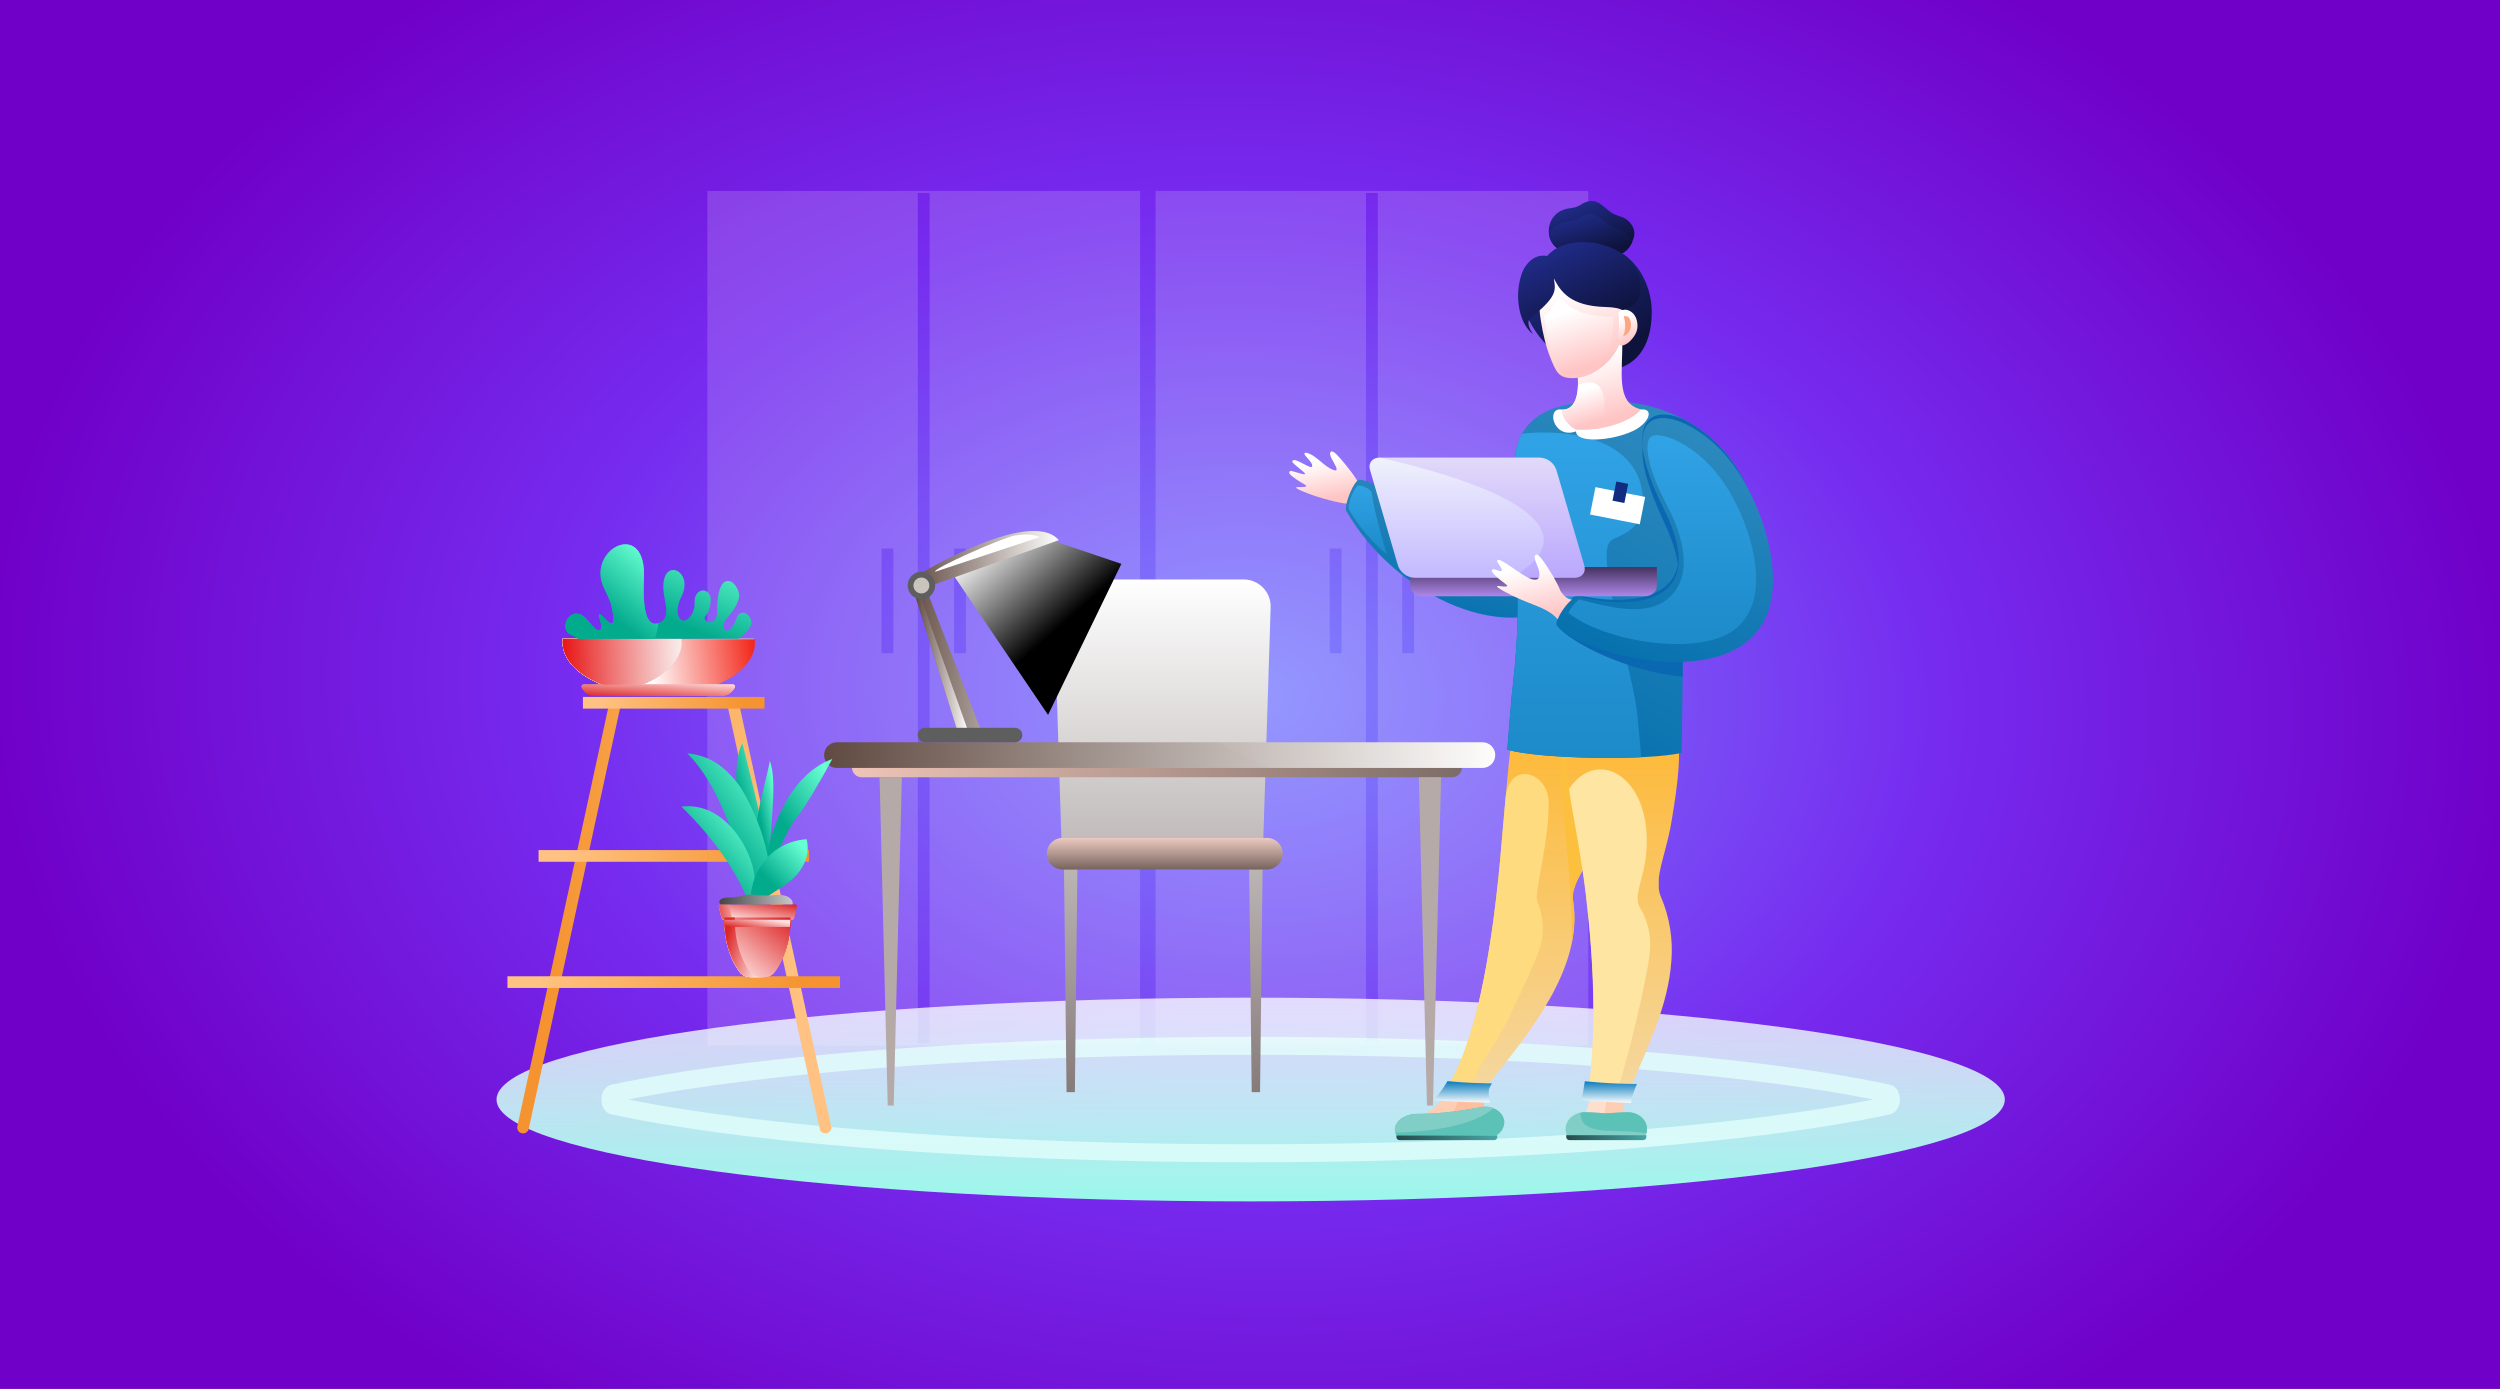 <svg width="720" height="400" viewBox="0 0 720 400" fill="none" xmlns="http://www.w3.org/2000/svg">
<rect x="0" y="0" width="720" height="400" fill="#808080" stroke="none"/>
<rect width="720" height="400" fill="url(#paint0_radial_326_301)"/>
<path d="M577.389 316.663C577.389 332.866 480.15 346 360.197 346C240.244 346 143 332.866 143 316.663C143 300.459 240.244 287.326 360.197 287.326C480.15 287.326 577.389 300.459 577.389 316.663Z" fill="url(#paint1_linear_326_301)"/>
<path d="M360.194 334.729C306.74 334.729 255.397 332.085 215.625 327.275C200.214 325.408 186.914 323.274 176.108 320.936C174.351 320.553 173.221 318.88 173.221 316.663C173.221 314.446 174.329 312.784 176.108 312.391C186.903 310.057 200.197 307.924 215.625 306.056C255.402 301.252 306.745 298.603 360.194 298.603C413.643 298.603 464.985 301.252 504.763 306.056C520.191 307.924 533.491 310.057 544.28 312.391C546.031 312.773 547.167 314.446 547.167 316.663C547.167 318.88 546.059 320.542 544.28 320.936C533.48 323.274 520.185 325.408 504.763 327.27C464.991 332.08 413.648 334.729 360.194 334.729ZM180.918 316.663C190.854 318.664 202.708 320.503 216.229 322.138C255.807 326.921 306.934 329.558 360.194 329.558C413.454 329.558 464.581 326.921 504.153 322.138C517.68 320.503 529.534 318.664 539.47 316.663C529.539 314.663 517.686 312.828 504.153 311.188C464.575 306.406 413.449 303.773 360.194 303.773C306.939 303.773 255.813 306.406 216.229 311.188C202.702 312.828 190.848 314.663 180.918 316.663Z" fill="#E3FFFB" fill-opacity="0.78"/>
<path fill-rule="evenodd" clip-rule="evenodd" d="M203.727 55H328.34V301.091H203.727V55ZM274.775 157.985V188.126H278.178V157.985H274.775ZM253.889 157.985V188.126H257.297V157.985H253.889ZM264.329 55.582V300.52H267.732V55.582H264.329ZM332.796 55H457.409V301.091H332.796V55ZM403.844 157.985V188.126H407.247V157.985H403.844ZM382.958 157.985V188.126H386.361V157.985H382.958ZM393.399 55.582V300.52H396.807V55.582H393.399Z" fill="white" fill-opacity="0.16"/>
<path d="M237.744 326.419C237.356 326.427 236.977 326.299 236.674 326.057C236.37 325.815 236.161 325.475 236.082 325.095L209.482 202.997C209.387 202.561 209.469 202.105 209.711 201.73C209.952 201.355 210.332 201.091 210.768 200.996C211.204 200.901 211.659 200.984 212.034 201.225C212.409 201.466 212.673 201.846 212.768 202.282L239.368 324.38C239.418 324.595 239.424 324.819 239.386 325.037C239.348 325.254 239.267 325.463 239.148 325.649C239.029 325.835 238.874 325.996 238.692 326.121C238.51 326.247 238.304 326.335 238.088 326.38C237.975 326.403 237.86 326.416 237.744 326.419ZM150.641 326.419C150.522 326.417 150.404 326.404 150.287 326.38C150.07 326.336 149.864 326.248 149.681 326.123C149.498 325.998 149.343 325.837 149.223 325.651C149.103 325.464 149.022 325.256 148.984 325.038C148.946 324.819 148.952 324.596 149.001 324.38L175.468 202.465C175.515 202.249 175.604 202.045 175.729 201.864C175.855 201.683 176.015 201.529 176.201 201.41C176.386 201.29 176.594 201.209 176.811 201.17C177.028 201.131 177.25 201.135 177.466 201.182C177.681 201.229 177.885 201.318 178.066 201.444C178.247 201.569 178.402 201.73 178.521 201.915C178.64 202.101 178.721 202.308 178.76 202.525C178.799 202.742 178.795 202.964 178.748 203.18L152.282 325.072C152.208 325.453 152.004 325.796 151.704 326.042C151.405 326.287 151.029 326.421 150.641 326.419Z" fill="url(#paint2_linear_326_301)"/>
<path d="M241.936 284.531H146.149V281.167H241.936V284.531Z" fill="url(#paint3_linear_326_301)"/>
<path d="M232.967 248.189H155.107V244.825H232.967V248.189Z" fill="url(#paint4_linear_326_301)"/>
<path d="M220.189 204.078H167.882V200.714H220.189V204.078Z" fill="url(#paint5_linear_326_301)"/>
<path fill-rule="evenodd" clip-rule="evenodd" d="M217.085 183.959C217.124 184.286 217.145 184.616 217.146 184.945C217.146 193.313 204.805 200.096 189.582 200.096C174.359 200.096 162.023 193.313 162.023 184.945C162.025 184.616 162.044 184.287 162.079 183.959H217.085Z" fill="#C3B4AE"/>
<path fill-rule="evenodd" clip-rule="evenodd" d="M217.085 183.959C217.124 184.286 217.145 184.616 217.146 184.945C217.146 193.313 204.805 200.096 189.582 200.096C174.359 200.096 162.023 193.313 162.023 184.945C162.025 184.616 162.044 184.287 162.079 183.959H217.085Z" fill="#C3B4AE"/>
<path fill-rule="evenodd" clip-rule="evenodd" d="M217.085 183.959C217.124 184.286 217.145 184.616 217.146 184.945C217.146 193.313 204.805 200.096 189.582 200.096C174.359 200.096 162.023 193.313 162.023 184.945C162.025 184.616 162.044 184.287 162.079 183.959H217.085Z" fill="#C3B4AE"/>
<path fill-rule="evenodd" clip-rule="evenodd" d="M217.354 184.12C217.394 184.447 217.414 184.776 217.415 185.106C217.415 193.474 205.074 200.257 189.851 200.257C174.629 200.257 162.293 193.474 162.293 185.106C162.295 184.776 162.313 184.447 162.348 184.12H217.354Z" fill="url(#paint6_linear_326_301)"/>
<path fill-rule="evenodd" clip-rule="evenodd" d="M168.076 197.208H211.079C211.755 197.208 211.811 197.829 211.201 198.588L210.93 198.932C210.353 199.675 209.515 200.169 208.585 200.312H170.581C169.658 200.174 168.822 199.691 168.243 198.96L167.966 198.616C167.356 197.851 167.411 197.208 168.076 197.208Z" fill="url(#paint7_linear_326_301)"/>
<path fill-rule="evenodd" clip-rule="evenodd" d="M168.076 197.208H211.079C211.755 197.208 211.811 197.829 211.201 198.588L210.93 198.932C210.353 199.675 209.515 200.169 208.585 200.312H170.581C169.658 200.174 168.822 199.691 168.243 198.96L167.966 198.616C167.356 197.851 167.411 197.208 168.076 197.208Z" fill="url(#paint8_linear_326_301)"/>
<path fill-rule="evenodd" clip-rule="evenodd" d="M168.076 197.208H211.079C211.755 197.208 211.811 197.829 211.201 198.588L210.93 198.932C210.353 199.675 209.515 200.169 208.585 200.312H170.581C169.658 200.174 168.822 199.691 168.243 198.96L167.966 198.616C167.356 197.851 167.411 197.208 168.076 197.208Z" fill="url(#paint9_linear_326_301)"/>
<path fill-rule="evenodd" clip-rule="evenodd" d="M168.076 197.208H211.079C211.755 197.208 211.811 197.829 211.201 198.588L210.93 198.932C210.353 199.675 209.515 200.169 208.585 200.312H170.581C169.658 200.174 168.822 199.691 168.243 198.96L167.966 198.616C167.356 197.851 167.411 197.208 168.076 197.208Z" fill="url(#paint10_linear_326_301)"/>
<path fill-rule="evenodd" clip-rule="evenodd" d="M179.159 198.96C169.096 196.699 162.008 191.268 162.008 184.923C162.01 184.593 162.028 184.264 162.063 183.937H196.249C196.289 184.264 196.309 184.593 196.31 184.923C196.338 191.29 189.239 196.743 179.159 198.96Z" fill="url(#paint11_linear_326_301)"/>
<path fill-rule="evenodd" clip-rule="evenodd" d="M179.159 198.96C169.096 196.699 162.008 191.268 162.008 184.923C162.01 184.593 162.028 184.264 162.063 183.937H196.249C196.289 184.264 196.309 184.593 196.31 184.923C196.338 191.29 189.239 196.743 179.159 198.96Z" fill="url(#paint12_linear_326_301)"/>
<path fill-rule="evenodd" clip-rule="evenodd" d="M179.159 198.96C169.096 196.699 162.008 191.268 162.008 184.923C162.01 184.593 162.028 184.264 162.063 183.937H196.249C196.289 184.264 196.309 184.593 196.31 184.923C196.338 191.29 189.239 196.743 179.159 198.96Z" fill="url(#paint13_linear_326_301)"/>
<path fill-rule="evenodd" clip-rule="evenodd" d="M179.159 198.96C169.096 196.699 162.008 191.268 162.008 184.923C162.01 184.593 162.028 184.264 162.063 183.937H196.249C196.289 184.264 196.309 184.593 196.31 184.923C196.338 191.29 189.239 196.743 179.159 198.96Z" fill="url(#paint14_linear_326_301)"/>
<path fill-rule="evenodd" clip-rule="evenodd" d="M179.159 198.96C169.096 196.699 162.008 191.268 162.008 184.923C162.01 184.593 162.028 184.264 162.063 183.937H196.249C196.289 184.264 196.309 184.593 196.31 184.923C196.338 191.29 189.239 196.743 179.159 198.96Z" fill="url(#paint15_linear_326_301)"/>
<path fill-rule="evenodd" clip-rule="evenodd" d="M179.159 198.96C169.096 196.699 162.008 191.268 162.008 184.923C162.01 184.593 162.028 184.264 162.063 183.937H196.249C196.289 184.264 196.309 184.593 196.31 184.923C196.338 191.29 189.239 196.743 179.159 198.96Z" fill="url(#paint16_linear_326_301)"/>
<path fill-rule="evenodd" clip-rule="evenodd" d="M179.159 198.96C169.096 196.699 162.008 191.268 162.008 184.923C162.01 184.593 162.028 184.264 162.063 183.937H196.249C196.289 184.264 196.309 184.593 196.31 184.923C196.338 191.29 189.239 196.743 179.159 198.96Z" fill="url(#paint17_linear_326_301)"/>
<path fill-rule="evenodd" clip-rule="evenodd" d="M168.076 197.208H211.079C211.755 197.208 211.811 197.829 211.201 198.588L210.93 198.932C210.353 199.675 209.515 200.169 208.585 200.312H170.581C169.658 200.174 168.822 199.691 168.243 198.96L167.966 198.616C167.356 197.851 167.411 197.208 168.076 197.208Z" fill="url(#paint18_linear_326_301)"/>
<path fill-rule="evenodd" clip-rule="evenodd" d="M179.159 198.96C169.096 196.699 162.008 191.268 162.008 184.923C162.01 184.593 162.028 184.264 162.063 183.937H196.249C196.289 184.264 196.309 184.593 196.31 184.923C196.338 191.29 189.239 196.743 179.159 198.96Z" fill="url(#paint19_linear_326_301)"/>
<path d="M208.624 264.234H227.654C227.654 264.234 228.152 273.018 223.176 279.812C221.874 281.591 220.2 281.441 218.039 281.441C215.878 281.441 214.21 281.591 212.918 279.806C207.975 273.012 208.624 264.234 208.624 264.234Z" fill="url(#paint20_linear_326_301)"/>
<path d="M208.624 264.234H227.654C227.654 264.234 228.152 273.018 223.176 279.812C221.874 281.591 220.2 281.441 218.039 281.441C215.878 281.441 214.21 281.591 212.918 279.806C207.975 273.012 208.624 264.234 208.624 264.234Z" fill="url(#paint21_linear_326_301)"/>
<path d="M208.624 264.234H227.654C227.654 264.234 228.152 273.018 223.176 279.812C221.874 281.591 220.2 281.441 218.039 281.441C215.878 281.441 214.21 281.591 212.918 279.806C207.975 273.012 208.624 264.234 208.624 264.234Z" fill="url(#paint22_linear_326_301)"/>
<path d="M208.624 264.234H227.654C227.654 264.234 228.152 273.018 223.176 279.812C221.874 281.591 220.2 281.441 218.039 281.441C215.878 281.441 214.21 281.591 212.918 279.806C207.975 273.012 208.624 264.234 208.624 264.234Z" fill="url(#paint23_linear_326_301)"/>
<path fill-rule="evenodd" clip-rule="evenodd" d="M168.076 197.208H211.079C211.755 197.208 211.811 197.829 211.201 198.588L210.93 198.932C210.353 199.675 209.515 200.169 208.585 200.312H170.581C169.658 200.174 168.822 199.691 168.243 198.96L167.966 198.616C167.356 197.851 167.411 197.208 168.076 197.208Z" fill="url(#paint24_linear_326_301)"/>
<path fill-rule="evenodd" clip-rule="evenodd" d="M166.414 183.958C165.785 183.502 165.111 183.112 164.403 182.794C160.524 181.038 164.453 173.612 168.836 178.173C169.667 179.037 170.41 180.062 171.053 180.694C172.715 182.262 173.546 181.298 173.031 179.514C171.767 175.119 172.831 176.887 174.904 178.827C176.179 180.024 177.531 180.445 176.012 174.216C175.641 172.659 174.644 170.935 173.834 169.118C169.019 158.256 185.472 149.656 185.472 165.388C185.472 167.71 184.303 181.376 189.7 179.436C192.521 178.428 192.05 175.474 191.429 172.448C188.78 159.536 200.345 163.582 196.261 171.8C193.208 177.957 197.126 181.221 199.481 176.438C199.916 175.461 200.106 174.392 200.035 173.324C200.007 169.522 203.914 168.951 204.618 171.994C205 173.712 204.025 176.543 203.31 177.258C201.565 179.009 206.591 181.137 206.541 175.923C206.425 164.158 211.9 166.469 212.825 170.935C213.274 173.124 210.775 176.521 209.617 177.729C206.48 180.999 209.871 184.346 212.11 178.09C213.219 175.019 216.183 176.804 216.422 179.198C216.56 180.55 214.665 182.379 213.933 182.944C213.507 183.271 213.058 183.603 212.592 183.941L166.414 183.958Z" fill="url(#paint25_linear_326_301)"/>
<path fill-rule="evenodd" clip-rule="evenodd" d="M166.414 183.958C165.785 183.502 165.111 183.112 164.403 182.794C160.524 181.038 164.453 173.612 168.836 178.173C169.667 179.037 170.41 180.062 171.053 180.694C172.715 182.262 173.546 181.298 173.031 179.514C171.767 175.119 172.831 176.887 174.904 178.827C176.179 180.024 177.531 180.445 176.012 174.216C175.641 172.659 174.644 170.935 173.834 169.118C169.019 158.256 185.472 149.656 185.472 165.388C185.472 167.705 184.308 181.281 189.645 179.453C189.424 180.978 189.085 182.485 188.631 183.958H166.414Z" fill="url(#paint26_linear_326_301)"/>
<path d="M356.162 248.074H313.347C309.23 248.074 305.794 244.999 305.672 241.175L303.561 174.936C303.526 173.885 303.704 172.837 304.084 171.856C304.465 170.874 305.04 169.981 305.776 169.228C306.511 168.475 307.391 167.879 308.363 167.475C309.334 167.071 310.378 166.868 311.43 166.879H358.079C359.131 166.868 360.175 167.071 361.147 167.475C362.118 167.879 362.999 168.475 363.734 169.228C364.469 169.981 365.044 170.874 365.425 171.856C365.805 172.837 365.983 173.885 365.948 174.936L363.842 241.175C363.721 244.999 360.279 248.074 356.162 248.074ZM309.563 314.54H307.163L306.437 250.402H310.294L309.563 314.54ZM360.49 314.54H362.895L363.621 250.402H359.764L360.49 314.54Z" fill="url(#paint27_linear_326_301)"/>
<path d="M364.889 250.402H306.015C305.419 250.402 304.828 250.285 304.277 250.056C303.726 249.828 303.225 249.493 302.804 249.071C302.382 248.649 302.048 248.148 301.82 247.597C301.593 247.046 301.476 246.455 301.477 245.858C301.477 244.655 301.955 243.5 302.806 242.649C303.657 241.798 304.811 241.32 306.015 241.32H364.889C366.093 241.32 367.247 241.798 368.098 242.649C368.949 243.5 369.428 244.655 369.428 245.858C369.428 246.455 369.311 247.046 369.084 247.597C368.856 248.148 368.522 248.649 368.1 249.071C367.679 249.493 367.178 249.828 366.627 250.056C366.076 250.285 365.485 250.402 364.889 250.402Z" fill="url(#paint28_linear_326_301)"/>
<path d="M418.223 217.468H248.174C246.628 217.468 245.375 218.721 245.375 220.267V221.059C245.375 222.605 246.628 223.858 248.174 223.858H418.223C419.768 223.858 421.021 222.605 421.021 221.059V220.267C421.021 218.721 419.768 217.468 418.223 217.468Z" fill="url(#paint29_linear_326_301)"/>
<path d="M426.935 221.17H241.025C240.047 221.164 239.112 220.772 238.422 220.078C237.733 219.385 237.346 218.447 237.346 217.469C237.346 216.487 237.736 215.545 238.43 214.851C239.124 214.157 240.066 213.767 241.047 213.767H426.935C427.915 213.768 428.856 214.159 429.549 214.853C430.242 215.547 430.631 216.488 430.631 217.469C430.631 218.449 430.242 219.39 429.549 220.084C428.856 220.778 427.915 221.169 426.935 221.17Z" fill="url(#paint30_linear_326_301)"/>
<path d="M426.934 213.767H350.521C354.955 216.127 359.538 218.361 364.259 220.461C364.736 220.688 365.212 220.926 365.689 221.17H426.934C427.916 221.17 428.858 220.78 429.552 220.086C430.246 219.392 430.636 218.45 430.636 217.468C430.636 216.487 430.246 215.545 429.552 214.851C428.858 214.157 427.916 213.767 426.934 213.767Z" fill="#E9E1E0" fill-opacity="0.05"/>
<path d="M257.388 318.392H255.664L253.32 223.858H259.732L257.388 318.392ZM412.685 318.392H410.968L408.623 223.858H415.029L412.685 318.392Z" fill="#B5AAA7"/>
<path style="mix-blend-mode:screen" d="M303.652 155.857L322.953 162.39L301.84 205.886L274.73 165.843L303.652 155.857Z" fill="url(#paint31_linear_326_301)"/>
<path d="M275.528 209.821L262.129 166.902C262.129 166.902 296.381 145.617 304.943 155.564L266.612 169.224L282.317 209.821H275.528Z" fill="url(#paint32_linear_326_301)"/>
<path d="M299.411 154.688L269.342 164.662C268.134 163.992 288.566 154.859 292.323 154.228C297.244 153.391 299.411 154.688 299.411 154.688Z" fill="white"/>
<path d="M265.362 172.582L278.75 210.359L275.525 209.827L263.771 172.178L265.362 172.582Z" fill="url(#paint33_linear_326_301)"/>
<path d="M292.362 213.766H266.389C266.116 213.767 265.846 213.714 265.594 213.61C265.342 213.506 265.113 213.354 264.92 213.161C264.726 212.969 264.573 212.74 264.469 212.488C264.364 212.236 264.311 211.966 264.311 211.694C264.311 211.143 264.529 210.614 264.919 210.224C265.309 209.835 265.837 209.616 266.389 209.616H292.362C292.912 209.62 293.438 209.843 293.825 210.234C294.211 210.626 294.426 211.155 294.424 211.705C294.421 212.251 294.203 212.773 293.817 213.159C293.431 213.545 292.908 213.763 292.362 213.766Z" fill="#5E5E5E"/>
<path d="M266.879 172.269C268.903 171.436 269.867 169.12 269.034 167.097C268.2 165.073 265.884 164.109 263.861 164.942C261.837 165.776 260.873 168.092 261.707 170.115C262.54 172.139 264.856 173.103 266.879 172.269Z" fill="#5E5E5E"/>
<path d="M267.652 168.62C267.652 169.072 267.517 169.515 267.266 169.891C267.014 170.268 266.657 170.561 266.239 170.734C265.821 170.907 265.36 170.953 264.916 170.864C264.472 170.776 264.065 170.558 263.745 170.238C263.424 169.918 263.207 169.51 263.118 169.066C263.03 168.622 263.075 168.162 263.248 167.744C263.422 167.326 263.715 166.968 264.091 166.717C264.468 166.465 264.91 166.331 265.363 166.331C265.97 166.331 266.552 166.572 266.981 167.001C267.41 167.431 267.652 168.013 267.652 168.62Z" fill="#CAC4BE"/>
<path d="M213.515 233.278C211.265 227.327 211.769 217.668 213.803 214.038C215.582 221.552 221.561 243.553 221.173 250.413C216.618 247.288 213.515 233.278 213.515 233.278Z" fill="url(#paint34_linear_326_301)"/>
<path d="M217.95 245.182C216.043 238.92 221.18 223.292 221.674 219.136C224.339 225.559 220.959 241.968 222.067 247.077C220.294 250.551 218.986 247.077 218.986 247.077L217.95 245.182Z" fill="url(#paint35_linear_326_301)"/>
<path d="M220.129 251.001C220.944 241.685 226.169 223.57 239.724 218.56C235.806 225.764 231.777 232.658 229.106 235.927C226.435 239.197 222.274 249.737 222.274 249.737L220.129 251.001Z" fill="url(#paint36_linear_326_301)"/>
<path d="M208.584 233.905C205.22 226.274 202.25 221.37 197.928 216.942C204.705 217.674 208.49 220.866 211.965 224.989C215.439 229.112 221.84 242.993 221.524 251.849C217.606 256.349 216.736 255.174 216.736 255.174C216.736 255.174 211.948 241.536 208.584 233.905Z" fill="url(#paint37_linear_326_301)"/>
<path d="M217.362 254.47C217.833 246.712 209.504 230.641 196.221 232.304C206.312 242.046 213.267 252.713 216.22 261.58C217.334 260.045 217.362 254.47 217.362 254.47Z" fill="url(#paint38_linear_326_301)"/>
<path d="M216.477 260.792C215.058 255.129 219.586 242.599 232.326 241.69C233.689 247.487 230.054 252.219 226.025 254.913C221.996 257.606 218.51 259.412 218.111 261.479C217.53 261.773 216.477 260.792 216.477 260.792Z" fill="url(#paint39_linear_326_301)"/>
<path d="M207.503 260.471H229.033C229.11 260.471 229.187 260.488 229.257 260.521C229.327 260.555 229.388 260.604 229.436 260.665C229.485 260.726 229.518 260.797 229.535 260.873C229.551 260.949 229.55 261.028 229.531 261.103L228.711 264.517C228.685 264.629 228.621 264.729 228.531 264.801C228.44 264.872 228.328 264.911 228.212 264.91H208.318C208.203 264.911 208.091 264.872 208 264.801C207.909 264.729 207.846 264.629 207.819 264.517L206.999 261.103C206.98 261.027 206.979 260.948 206.996 260.872C207.013 260.795 207.047 260.724 207.096 260.663C207.144 260.602 207.207 260.553 207.277 260.52C207.348 260.486 207.425 260.47 207.503 260.471Z" fill="url(#paint40_linear_326_301)"/>
<path d="M208.624 264.234H227.654C227.654 264.234 228.152 273.018 223.176 279.812C221.874 281.591 220.2 281.441 218.039 281.441C215.878 281.441 214.21 281.591 212.918 279.806C207.975 273.012 208.624 264.234 208.624 264.234Z" fill="url(#paint41_linear_326_301)"/>
<path d="M210.851 264.506L210.031 261.092C210.012 261.017 210.011 260.938 210.028 260.862C210.044 260.786 210.078 260.715 210.126 260.654C210.174 260.593 210.235 260.544 210.305 260.511C210.375 260.477 210.452 260.46 210.529 260.46H207.504C207.426 260.46 207.349 260.477 207.279 260.511C207.209 260.544 207.148 260.593 207.1 260.654C207.052 260.715 207.018 260.786 207.002 260.862C206.985 260.938 206.986 261.017 207.005 261.092L207.825 264.506C207.852 264.618 207.915 264.718 208.006 264.79C208.096 264.861 208.209 264.9 208.324 264.899H211.35C211.234 264.9 211.122 264.861 211.031 264.79C210.941 264.718 210.877 264.618 210.851 264.506Z" fill="url(#paint42_linear_326_301)"/>
<path d="M215.944 279.806C211.023 273.012 211.649 264.234 211.649 264.234H208.623C208.623 264.234 207.997 273.012 212.918 279.806C214.209 281.591 215.877 281.441 218.039 281.441H219.557C218.105 281.397 216.919 281.153 215.944 279.806Z" fill="url(#paint43_linear_326_301)"/>
<path d="M208.654 266.96H227.474L227.651 264.899H208.621L208.654 266.96Z" fill="url(#paint44_linear_326_301)"/>
<path d="M228.258 260.471C228.558 259.302 227.222 257.468 223.482 257.767C221.227 258.009 218.951 257.976 216.704 257.667C214.864 257.468 212.271 258.571 210.027 258.504C207.782 258.438 206.552 259.269 207.505 260.471H228.258Z" fill="url(#paint45_linear_326_301)"/>
<path fill-rule="evenodd" clip-rule="evenodd" d="M424.329 321.102C420.017 320.836 412.813 322.022 408.502 321.75C428.801 314.712 432.68 249.25 434.06 234.226C435.828 214.98 436.387 200.844 442.549 197.098C455.007 189.572 474.513 212.548 462.289 237.551C457.695 246.972 451.266 253.977 452.153 259.357C455.29 278.343 439.607 297.002 427.77 311.947C425.204 315.267 430.485 321.811 424.329 321.102Z" fill="#FEBEA0"/>
<path fill-rule="evenodd" clip-rule="evenodd" d="M468.429 321.584H456.431C457.672 317.959 458.481 314.2 458.842 310.385C460.504 294.974 459.784 276.67 457.822 259.496L457.772 259.081L457.678 258.255L457.628 257.845L457.379 255.806L457.329 255.401L457.224 254.587L457.168 254.182L456.902 252.159L456.847 251.755L456.791 251.356L456.736 250.957L456.675 250.558L456.62 250.159L456.564 249.76L456.503 249.366L456.448 248.967L456.392 248.574L456.331 248.18L456.215 247.427V247.394L456.154 247L456.093 246.618L456.032 246.23L455.971 245.836L455.916 245.487V245.448L455.855 245.061L455.794 244.673L455.722 244.235L455.605 243.52V243.387L455.561 243.132L455.5 242.75L455.434 242.367V242.256L455.389 241.99L455.323 241.608L455.256 241.231V241.137L455.206 240.849L455.079 240.101V240.023L455.029 239.724L454.896 238.976V238.915L454.708 237.89V237.84L454.514 236.792V236.759L454.331 235.789V235.584L454.148 234.637C454.009 233.927 453.882 233.229 453.76 232.537C450.496 214.294 452.912 204.33 457.429 200.501C463.951 192.221 475.256 195.214 480.975 206.042C484.483 212.692 482.399 225.992 480.759 236.211L480.687 236.659L480.609 237.108L480.526 237.557L480.443 237.995L480.36 238.433L480.271 238.871L480.182 239.303L480.088 239.73L479.994 240.156L479.9 240.577L479.8 240.993L479.7 241.409L479.601 241.819L479.501 242.229L479.401 242.633L479.296 243.038L479.196 243.437L479.091 243.83L478.991 244.224L478.886 244.612L478.786 244.994L478.686 245.376L478.586 245.759L478.487 246.136L478.387 246.507L478.293 246.878L478.199 247.244L478.104 247.61L478.016 247.97L477.927 248.325L477.844 248.679L477.761 249.028L477.678 249.377L477.6 249.721L477.528 250.065L477.456 250.403L477.389 250.735L477.323 251.068L477.268 251.395L477.212 251.722L477.162 252.043L477.112 252.364L477.074 252.68L477.035 252.991V253.301L477.007 253.611V255.95C477.007 256.044 477.007 256.133 477.035 256.227C477.035 256.321 477.035 256.41 477.074 256.504C477.112 256.598 477.101 256.687 477.118 256.775C477.135 256.864 477.157 256.953 477.173 257.047C477.19 257.141 477.212 257.224 477.234 257.313C477.256 257.402 477.279 257.485 477.306 257.573C477.334 257.662 477.356 257.745 477.384 257.834C477.412 257.923 477.439 258.006 477.473 258.089C477.506 258.172 477.534 258.261 477.567 258.344C477.6 258.427 477.633 258.51 477.672 258.593C485.846 277.351 475.805 296.669 469.243 312.319C467.625 315.76 466.988 317.777 468.429 321.584ZM439.856 277.551C432.963 289.033 423.542 308.478 418.205 321.291C414.764 321.546 411.107 321.911 408.502 321.751C420.073 317.689 426.401 294.863 429.859 273.217C433.245 251.965 447.509 264.827 439.856 277.551Z" fill="#FECEB4"/>
<path fill-rule="evenodd" clip-rule="evenodd" d="M467.676 275.356C467.565 279.13 467.265 282.787 467.027 285.963C466.141 297.733 463.542 311.205 461.896 321.584H456.432C457.672 317.958 458.481 314.199 458.842 310.384C460.006 299.606 460 287.42 459.225 275.19C457.972 255.484 468.014 263.436 467.676 275.356Z" fill="#FEDFCD"/>
<path fill-rule="evenodd" clip-rule="evenodd" d="M383.146 134.954C385.667 136.29 385.063 134.832 384.204 133.364C382.891 131.147 382.93 130.527 383.234 130.166C383.622 129.701 384.459 130.238 386.05 132.073C388.006 134.339 390.677 137.614 392.018 140.524C392.406 141.255 390.15 144.242 387.973 145.034C386.354 145.062 379.865 143.483 375.521 141.649C374.922 141.394 371.691 140.141 374.252 140.269C375.36 140.324 376.961 140.269 375.737 139.526C374.379 138.734 372.146 137.454 371.348 136.351C371.301 136.267 371.279 136.171 371.287 136.075C371.294 135.979 371.329 135.887 371.389 135.811C371.448 135.736 371.528 135.679 371.619 135.649C371.711 135.619 371.809 135.616 371.902 135.641C373.121 135.869 375.986 136.999 375.87 136.434C375.781 136.002 373.132 134.167 372.323 133.225C371.941 132.788 372.406 132.355 373.121 132.549C374.601 132.959 377.416 134.938 377.809 134.433C378.363 133.746 376.834 132.294 376.03 131.336C375.382 130.56 375.631 130.177 376.662 130.499C378.846 131.18 380.874 133.73 383.146 134.954Z" fill="url(#paint46_linear_326_301)"/>
<path fill-rule="evenodd" clip-rule="evenodd" d="M387.694 147.079C387.14 145.067 390.071 138.068 391.573 138.129C399.846 139.143 423.249 158.838 437.596 143.837C446.545 134.472 454.442 138.124 458.421 144.364C464.062 153.23 459.585 165.377 453.179 171.346C436.138 187.195 402.102 172.36 387.694 147.079Z" fill="url(#paint47_linear_326_301)"/>
<path fill-rule="evenodd" clip-rule="evenodd" d="M414.678 316.103C422.514 306.644 426.415 287.231 428.022 278.37C429.601 269.676 430.726 260.881 431.629 252.098C432.239 246.113 432.688 240.133 433.237 234.149C433.647 229.682 434.012 225.21 434.445 220.749C434.799 217.069 435.198 213.345 435.847 209.705C436.611 205.349 438.063 198.865 442.136 196.405C443.485 195.581 444.999 195.064 446.57 194.892C454.289 194.05 460.85 201.054 463.904 207.399C468.614 217.169 467.783 228.352 463.089 237.961C460.956 242.317 458.34 246.24 455.935 250.419C454.577 252.785 452.56 256.42 453.026 259.252C456.267 278.847 439.853 298.148 428.498 312.512C428.339 312.712 428.213 312.936 428.127 313.177C427.881 314.025 427.83 314.917 427.978 315.787C427.978 316.059 428.055 316.341 428.099 316.663C426.559 316.635 424.996 316.591 423.422 316.541C420.419 316.441 417.498 316.28 414.678 316.103Z" fill="url(#paint48_linear_326_301)"/>
<path fill-rule="evenodd" clip-rule="evenodd" d="M457.347 198.76C460.081 201.165 462.301 204.098 463.875 207.382C468.585 217.152 467.754 228.335 463.06 237.944C460.927 242.3 458.311 246.223 455.906 250.402C454.548 252.768 452.531 256.403 452.997 259.235C453.64 263.296 453.529 267.44 452.67 271.46C452.648 267.499 452.55 263.543 452.376 259.59C451.96 250.413 451.057 241.751 450.082 232.647C449.167 224.168 448.236 206.418 456.299 199.863C456.637 199.475 456.987 199.109 457.347 198.76Z" fill="#FCBF3E"/>
<path fill-rule="evenodd" clip-rule="evenodd" d="M456.66 199.862C458.664 197.199 461.64 195.436 464.939 194.958C472.215 194.01 478.405 199.602 481.563 205.62C485.443 212.996 482.76 228.268 481.436 236.326L481.358 236.786L481.281 237.24L481.198 237.689L481.115 238.138L481.026 238.581L480.937 239.025L480.849 239.457L480.754 239.889L480.66 240.321L480.56 240.748L480.461 241.169L480.361 241.585L480.261 242.001L480.161 242.416L479.956 243.225L479.646 244.417L479.048 246.705L478.859 247.437L478.676 248.157L478.588 248.512L478.505 248.861L478.421 249.205L478.344 249.548L478.266 249.886L478.194 250.219L478.122 250.551L478.061 250.878L477.995 251.2L477.939 251.521L477.884 251.837L477.851 252.158L477.801 252.469L477.762 252.773L477.729 253.084V255.86L477.762 256.115C477.762 256.198 477.762 256.281 477.795 256.364C477.828 256.447 477.795 256.531 477.834 256.614L477.884 256.858C477.884 256.935 477.923 257.018 477.939 257.096L478.006 257.334L478.072 257.567C478.072 257.644 478.122 257.722 478.15 257.794C478.178 257.866 478.205 257.949 478.239 258.021C478.272 258.093 478.294 258.171 478.327 258.248C480.852 264.129 481.888 270.542 481.342 276.918C480.427 289.536 474.692 301.163 469.909 312.645C469.24 314.031 468.782 315.511 468.552 317.034C464.434 316.928 460.555 316.69 457.064 316.352C457.5 314.355 457.823 312.334 458.034 310.301C459.364 297.971 459.142 285.114 458.25 272.756C457.936 268.364 457.524 263.978 457.014 259.601L456.87 258.376L456.826 257.966L456.576 255.932L456.421 254.713L456.366 254.308L456.1 252.302L455.934 251.105L455.762 249.914L455.59 248.728L455.352 247.149L455.108 245.597L454.914 244.389L454.737 243.281L454.543 242.139L454.349 241.003L454.155 239.895L454.005 239.069L453.811 237.994L453.606 236.886L453.384 235.7L453.196 234.747C453.063 234.043 452.936 233.339 452.808 232.635C451.251 224.168 449.062 206.418 456.66 199.862Z" fill="url(#paint49_linear_326_301)"/>
<path fill-rule="evenodd" clip-rule="evenodd" d="M462.964 115.453C443.752 115.453 436.21 122.009 436.21 134.494C436.21 155.508 438.543 172.581 435.772 196.588C435.218 201.276 434.708 208.336 434.109 215.917C443.502 218.615 474.208 219.136 484.316 216.825C484.455 202.512 484.826 189.372 484.494 187.1C480.504 159.841 506.416 148.636 503.557 141.438C497.516 126.154 482.177 115.453 462.964 115.453Z" fill="url(#paint50_linear_326_301)"/>
<path fill-rule="evenodd" clip-rule="evenodd" d="M444.345 124.559C463.187 124.559 470.823 132.356 472.574 139.682C474.929 149.546 470.202 152.616 466.595 154.339C463.569 155.785 461.485 155.165 463.53 167.938C465.47 180.069 470.38 195.696 471.532 205.693C471.904 208.907 472.264 213.235 472.641 218.084C459.341 218.705 441.009 217.896 434.121 215.917C434.675 208.336 435.229 201.276 435.784 196.588C438.554 172.582 436.221 155.508 436.221 134.495C436.221 130.771 436.892 127.579 438.338 124.93C440.331 124.683 442.337 124.559 444.345 124.559Z" fill="url(#paint51_linear_326_301)"/>
<path fill-rule="evenodd" clip-rule="evenodd" d="M484.633 189.461C484.633 188.353 484.572 187.527 484.511 187.1C480.521 159.841 506.434 148.636 503.574 141.438C499.961 132.436 493.225 125.039 484.6 120.601C474.697 116.622 467.183 121.815 479.175 145.538C494.292 175.463 465.487 174.216 454.675 171.379C452.398 171.185 447.371 178.456 448.48 180.074C452.004 184.612 469.216 190.42 484.633 189.461Z" fill="#0A67B1"/>
<path fill-rule="evenodd" clip-rule="evenodd" d="M484.628 194.887C484.667 190.875 484.628 188.048 484.512 187.129C481.248 164.818 498.005 153.264 502.638 145.86C500.691 142.104 498.336 138.573 495.617 135.331C482.838 120.458 462.788 115.282 479.175 150.194C494.292 182.39 465.487 176.832 454.676 172.36C452.398 171.806 447.361 178.312 448.491 180.118C452.005 185.161 469.217 193.54 484.628 194.887Z" fill="#0A67B1"/>
<path fill-rule="evenodd" clip-rule="evenodd" d="M477.179 163.316H406.125V168.858C406.125 170.437 407.71 171.728 409.655 171.728H473.649C475.594 171.728 477.179 170.437 477.179 168.858V163.316Z" fill="url(#paint52_linear_326_301)"/>
<path fill-rule="evenodd" clip-rule="evenodd" d="M443.419 131.79H397.302C395.229 131.79 393.977 133.374 394.559 135.314L402.611 162.878C402.963 163.881 403.61 164.754 404.468 165.383C405.325 166.012 406.353 166.367 407.415 166.402H453.527C455.605 166.402 456.852 164.817 456.27 162.878L448.224 135.314C447.87 134.311 447.223 133.438 446.366 132.809C445.509 132.181 444.482 131.825 443.419 131.79Z" fill="url(#paint53_linear_326_301)"/>
<path fill-rule="evenodd" clip-rule="evenodd" d="M443.423 131.79H397.389C443.783 142.479 455.021 155.131 435.288 166.408H453.531C455.609 166.408 456.855 164.817 456.274 162.878L448.227 135.314C447.874 134.312 447.226 133.439 446.369 132.81C445.512 132.182 444.485 131.826 443.423 131.79Z" fill="#7525E9" fill-opacity="0.12"/>
<path fill-rule="evenodd" clip-rule="evenodd" d="M468.834 320.32C466.69 320.32 464.54 320.548 462.611 320.625C460.677 320.548 458.527 320.32 456.382 320.32C453.351 320.32 450.891 322.487 450.891 325.158C450.892 325.759 451.018 326.354 451.262 326.904H473.982C474.226 326.354 474.353 325.759 474.354 325.158C474.326 322.504 471.866 320.32 468.834 320.32Z" fill="#81CEC6"/>
<path fill-rule="evenodd" clip-rule="evenodd" d="M473.222 328.356H451.992C451.749 328.354 451.516 328.257 451.343 328.085C451.171 327.912 451.074 327.679 451.072 327.436V326.92H474.142V327.436C474.14 327.679 474.043 327.912 473.871 328.085C473.699 328.257 473.466 328.354 473.222 328.356Z" fill="url(#paint54_linear_326_301)"/>
<path fill-rule="evenodd" clip-rule="evenodd" d="M464.201 325.691C467.535 325.735 470.864 325.951 474.176 326.339C474.282 325.96 474.336 325.569 474.336 325.175C474.336 322.504 471.876 320.337 468.845 320.337C466.7 320.337 464.55 320.565 462.621 320.642C460.687 320.565 458.537 320.337 456.393 320.337C455.982 320.336 455.572 320.375 455.168 320.454C455.129 323.025 456.365 325.691 464.201 325.691ZM408.175 320.792C418.56 320.792 426.163 318.719 427.765 318.719C430.796 318.719 433.251 320.753 433.251 323.263C433.224 324.041 432.99 324.798 432.573 325.456C432.156 326.113 431.571 326.648 430.879 327.004H402.163C401.881 326.495 401.733 325.923 401.73 325.341C401.73 322.831 404.618 320.792 408.175 320.792Z" fill="#5CC2B7"/>
<path fill-rule="evenodd" clip-rule="evenodd" d="M408.175 320.791C418.56 320.791 426.163 318.718 427.765 318.718C428.556 318.715 429.342 318.858 430.081 319.139C424.745 324.055 412.498 325.928 401.847 326.222C401.769 325.938 401.73 325.646 401.73 325.352C401.73 322.83 404.618 320.791 408.175 320.791Z" fill="#81CEC6"/>
<path fill-rule="evenodd" clip-rule="evenodd" d="M403.036 328.356H430.345C430.575 328.356 430.794 328.265 430.957 328.103C431.119 327.94 431.21 327.721 431.21 327.491V327.004H402.172V327.491C402.172 327.721 402.263 327.94 402.425 328.103C402.587 328.265 402.807 328.356 403.036 328.356Z" fill="url(#paint55_linear_326_301)"/>
<path fill-rule="evenodd" clip-rule="evenodd" d="M440.562 166.586C444.175 168.121 443.494 164.663 442.812 163.111C441.759 160.734 441.87 160.146 442.214 159.82C442.646 159.404 443.422 160.036 444.79 162.036C446.32 164.253 448.331 167.423 449.44 170.249C451.219 172.964 452.853 172.914 454.715 172.598C452.798 174.466 451.496 177.896 449.578 179.769C447.362 175.641 442.252 174.566 438.085 172.698C436.43 171.996 434.811 171.21 433.236 170.343C432.682 170.022 429.606 168.409 432.128 168.825C433.236 169.002 434.821 169.113 433.685 168.27C432.433 167.328 430.36 165.799 429.69 164.613C429.65 164.522 429.638 164.421 429.657 164.324C429.676 164.226 429.725 164.137 429.796 164.068C429.867 163.999 429.957 163.953 430.055 163.936C430.153 163.92 430.254 163.934 430.343 163.976C432.56 164.657 433.413 165.084 431.452 162.158C430.898 161.321 431.191 160.961 432.178 161.404C434.267 162.324 438.168 165.572 440.562 166.586Z" fill="url(#paint56_linear_326_301)"/>
<path fill-rule="evenodd" clip-rule="evenodd" d="M448.498 180.302C447.389 178.639 452.404 171.513 454.682 171.784C465.494 174.899 494.299 176.888 479.181 146.565C462.795 113.698 482.833 116.402 495.623 129.646C501.863 136.091 508.347 148.199 510.164 161.056C516.415 205.062 455.48 189.49 448.498 180.302Z" fill="url(#paint57_linear_326_301)"/>
<path fill-rule="evenodd" clip-rule="evenodd" d="M451.666 176.471C461.558 184.651 489.349 189.455 499.678 181.204C505.802 176.316 506.389 168.563 505.342 161.503C503.912 151.928 498.786 140.246 491.66 133.241C488.783 130.336 485.381 128.002 481.635 126.364C480.205 125.81 477.002 124.763 475.539 125.71C474.276 126.525 474.431 129.202 474.553 130.404C475.107 135.419 477.966 141.487 480.299 145.954C484.179 153.346 488.146 165.227 480.854 171.999C474.353 178.034 463.148 174.737 454.731 172.625C453.478 173.705 452.438 175.009 451.666 176.471Z" fill="url(#paint58_linear_326_301)"/>
<path fill-rule="evenodd" clip-rule="evenodd" d="M473.865 247.797C473.606 249.478 473.252 251.143 472.807 252.785C472.341 254.344 471.971 255.93 471.698 257.534C471.602 258.236 471.602 258.948 471.698 259.651C471.771 260.224 471.959 260.776 472.252 261.274C474.35 264.727 475.393 268.719 475.25 272.756C475.062 279.49 468.728 305.552 464.954 316.906C462.139 316.779 459.468 316.59 456.991 316.352C457.426 314.355 457.75 312.334 457.961 310.301C459.291 297.971 459.069 285.114 458.177 272.756C457.828 267.946 457.357 263.164 456.797 258.376L456.753 257.966C455.727 249.349 454.253 241.169 452.735 232.658C452.458 231.1 452.153 229.227 451.893 227.166C460.67 214.171 477.112 225.005 473.865 247.797Z" fill="#FEE5A2"/>
<path fill-rule="evenodd" clip-rule="evenodd" d="M442.574 258.255C442.558 258.823 442.658 259.389 442.868 259.917C444.355 263.58 444.71 267.605 443.888 271.472C443.251 274.586 439.166 283.63 434.467 293.322C430.034 302.499 421.938 311.088 423.661 316.519H423.395C420.419 316.414 417.499 316.275 414.65 316.098C422.486 306.638 426.387 287.226 427.995 278.365C429.574 269.671 430.699 260.876 431.602 252.093C432.212 246.108 432.661 240.128 433.209 234.143C433.337 232.747 433.464 231.345 433.586 229.948C434.567 218.782 445.916 222.19 446.016 231.179C446.121 241.298 442.652 254.376 442.574 258.255Z" fill="#FEDB7F"/>
<path fill-rule="evenodd" clip-rule="evenodd" d="M471.428 312.18C470.53 314.325 469.909 315.954 469.765 317.639C464.639 317.5 459.79 317.206 455.462 316.791C455.856 315.023 456.166 313.25 456.416 311.404C457.893 311.548 459.393 311.676 460.915 311.787C464.578 312.047 468.119 312.175 471.428 312.18ZM413.989 315.56C414.951 314.383 415.821 313.135 416.594 311.825L416.871 311.36L417.425 311.41C418.496 311.517 419.566 311.606 420.633 311.676C423.171 311.859 425.721 311.964 428.264 311.992H429.677L429.012 313.239C428.973 313.305 428.941 313.376 428.918 313.449C428.722 314.171 428.686 314.928 428.813 315.666C428.846 315.948 428.89 316.22 428.935 316.508L429.084 317.55H428.065C426.502 317.517 424.939 317.478 423.377 317.422C420.451 317.323 417.528 317.182 414.61 317.001L412.947 316.902L413.989 315.56Z" fill="url(#paint59_linear_326_301)"/>
<path fill-rule="evenodd" clip-rule="evenodd" d="M388.426 146.626C387.993 145.085 390.243 139.726 391.385 139.776C392.227 139.876 394.876 140.713 395.048 141.993C395.957 148.643 399.481 159.726 399.365 159.626C394.986 155.965 391.284 151.565 388.426 146.626Z" fill="url(#paint60_linear_326_301)"/>
<path fill-rule="evenodd" clip-rule="evenodd" d="M454.137 123.04L472.596 117.93C476.503 117.554 474.979 121.876 470.38 124.082C464.284 126.991 453.905 127.733 453.894 124.242C447.244 126.614 445.166 117.038 449.865 117.975L454.298 122.752L454.137 123.04Z" fill="white"/>
<path fill-rule="evenodd" clip-rule="evenodd" d="M475.706 89.79C475.706 100.364 470.674 106.127 462.96 106.615C440.921 108.017 428.84 74.302 445.67 73.698C450.181 68.383 460.721 68.394 467.837 73.421C472.863 76.956 475.706 83.634 475.706 89.79Z" fill="url(#paint61_linear_326_301)"/>
<path fill-rule="evenodd" clip-rule="evenodd" d="M454.194 106.902C455.169 113.791 453.468 118.152 449.844 117.952C449.844 119.837 451.218 122.247 453.806 123.649C464.163 124.27 471.051 120.103 472.598 117.891C465.044 116.124 467.494 106.686 467.194 97.709C462.285 97.836 460.528 106.287 454.194 106.902Z" fill="url(#paint62_linear_326_301)"/>
<path fill-rule="evenodd" clip-rule="evenodd" d="M454.46 110.876C461.664 108.028 463.182 113.752 461.437 123.25C458.918 123.689 456.357 123.828 453.806 123.666C451.218 122.264 449.849 119.853 449.844 117.969C452.709 118.108 454.371 115.415 454.46 110.876Z" fill="url(#paint63_linear_326_301)"/>
<path fill-rule="evenodd" clip-rule="evenodd" d="M443.843 81.118C442.025 86.881 444.696 98.358 446.12 102.026C448.176 107.324 448.797 109.064 453.474 108.892C459.913 108.654 467.827 101.888 467.505 93.198C467.134 83.141 463.527 76.175 452.105 76.912C448.315 77.156 444.713 78.364 443.843 81.118Z" fill="url(#paint64_linear_326_301)"/>
<path fill-rule="evenodd" clip-rule="evenodd" d="M444.641 90.738C444.876 94.797 445.661 98.805 446.974 102.652C448.636 106.975 449.157 108.393 452.975 108.255C456.793 108.116 461.227 105.168 463.294 100.874C463.925 99.532 464.657 94.406 464.662 91.281C463.927 91.189 463.187 91.136 462.446 91.12C454.987 90.926 451.291 88.244 448.802 84.892C447.705 87.862 445.239 90.965 444.641 90.738Z" fill="#FEDFCD"/>
<path fill-rule="evenodd" clip-rule="evenodd" d="M444.641 90.738C444.876 94.797 445.661 98.805 446.974 102.652C448.636 106.975 449.157 108.393 452.975 108.255C456.793 108.116 461.227 105.168 463.294 100.874C463.925 99.532 464.657 94.406 464.662 91.281C463.927 91.189 463.187 91.136 462.446 91.12C454.987 90.926 451.291 88.244 448.802 84.892C447.705 87.862 445.239 90.965 444.641 90.738Z" fill="url(#paint65_linear_326_301)"/>
<path fill-rule="evenodd" clip-rule="evenodd" d="M471.388 92.229C471.942 94.485 471.388 96.108 469.836 97.849C468.534 99.267 466.849 100.137 465.957 98.929C466.151 96.807 466.511 91.537 466.051 89.996C467.32 88.411 470.59 89.121 471.388 92.229Z" fill="url(#paint66_linear_326_301)"/>
<path fill-rule="evenodd" clip-rule="evenodd" d="M468.503 91.103C469.839 91.286 470.797 95.669 467.434 96.883C467.729 96.246 467.917 95.564 467.988 94.865C468.133 93.785 468.06 92.686 467.772 91.635C467.539 90.898 467.522 90.97 468.503 91.103Z" fill="#FEA682"/>
<path fill-rule="evenodd" clip-rule="evenodd" d="M452.112 72.861C454.883 73.177 457.576 70.583 459.815 71.891C464.608 74.695 469.008 73.93 470.582 68.211C471.086 66.377 470.028 64.044 467.867 62.831C467.157 62.432 465.511 62.06 464.542 61.517C461.616 59.855 459.859 55.915 455.032 59.09C453.37 60.198 451.918 59.644 449.768 60.625C444.348 63.03 444.57 71.991 452.112 72.861Z" fill="url(#paint67_linear_326_301)"/>
<path fill-rule="evenodd" clip-rule="evenodd" d="M452.11 72.861C454.88 73.177 457.574 70.584 459.812 71.891C464.179 74.446 468.219 74.036 470.092 69.625C469.623 68.341 468.706 67.271 467.51 66.61C466.8 66.211 465.149 65.84 464.185 65.291C461.259 63.629 459.496 59.694 454.67 62.87C453.007 63.978 451.561 63.424 449.405 64.399C447.916 65.061 446.747 66.284 446.152 67.802C446.64 70.262 448.568 72.451 452.11 72.861Z" fill="url(#paint68_linear_326_301)"/>
<path fill-rule="evenodd" clip-rule="evenodd" d="M467.162 89.274C467.162 89.274 466.193 88.521 462.441 88.421C452.267 88.155 449.457 83.988 447.512 80.175C448.066 83.5 448.382 85.207 442.181 90.471C441.172 91.33 438.618 91.984 441.516 96.24C434.417 90.809 436.323 72.057 445.655 73.719C450.166 68.405 460.706 68.416 467.822 73.442C471.756 76.191 476.295 87.185 467.162 89.274Z" fill="url(#paint69_linear_326_301)"/>
<path d="M457.934 148.175L459.49 140.292L473.81 143.119L472.254 151.002L457.934 148.175Z" fill="white"/>
<path d="M464.406 144.191L465.495 138.679L468.909 139.353L467.82 144.866L464.406 144.191Z" fill="#112A82"/>
<defs>
<radialGradient id="paint0_radial_326_301" cx="0" cy="0" r="1" gradientUnits="userSpaceOnUse" gradientTransform="translate(360 200) rotate(92.531) scale(257.852 363.068)">
<stop stop-color="#8085FF"/>
<stop offset="0.541" stop-color="#762CEF"/>
<stop offset="1" stop-color="#7000C8"/>
</radialGradient>
<linearGradient id="paint1_linear_326_301" x1="360.194" y1="287.326" x2="360.194" y2="346" gradientUnits="userSpaceOnUse">
<stop stop-color="white" stop-opacity="0.76"/>
<stop offset="1" stop-color="#9AF8EA"/>
</linearGradient>
<linearGradient id="paint2_linear_326_301" x1="157.312" y1="262.145" x2="230.814" y2="262.145" gradientUnits="userSpaceOnUse">
<stop stop-color="#F4932F"/>
<stop offset="1" stop-color="#FFC282"/>
</linearGradient>
<linearGradient id="paint3_linear_326_301" x1="233.09" y1="282.89" x2="155.252" y2="282.89" gradientUnits="userSpaceOnUse">
<stop stop-color="#F4932F"/>
<stop offset="1" stop-color="#FFC282"/>
</linearGradient>
<linearGradient id="paint4_linear_326_301" x1="225.777" y1="246.548" x2="162.507" y2="246.548" gradientUnits="userSpaceOnUse">
<stop stop-color="#F4932F"/>
<stop offset="1" stop-color="#FFC282"/>
</linearGradient>
<linearGradient id="paint5_linear_326_301" x1="215.359" y1="202.437" x2="172.853" y2="202.437" gradientUnits="userSpaceOnUse">
<stop stop-color="#F4932F"/>
<stop offset="1" stop-color="#FFC282"/>
</linearGradient>
<linearGradient id="paint6_linear_326_301" x1="217.155" y1="187.444" x2="178.918" y2="192.432" gradientUnits="userSpaceOnUse">
<stop stop-color="#F3291C"/>
<stop offset="0.79" stop-color="white"/>
</linearGradient>
<linearGradient id="paint7_linear_326_301" x1="163.954" y1="200.19" x2="164.446" y2="193.437" gradientUnits="userSpaceOnUse">
<stop stop-color="#DC2626"/>
<stop offset="1" stop-color="#FFE0E0"/>
</linearGradient>
<linearGradient id="paint8_linear_326_301" x1="163.954" y1="200.19" x2="164.446" y2="193.437" gradientUnits="userSpaceOnUse">
<stop stop-color="#DC2626"/>
<stop offset="1" stop-color="#FFE0E0"/>
</linearGradient>
<linearGradient id="paint9_linear_326_301" x1="163.954" y1="200.19" x2="164.446" y2="193.437" gradientUnits="userSpaceOnUse">
<stop stop-color="#DC2626"/>
<stop offset="1" stop-color="#FFE0E0"/>
</linearGradient>
<linearGradient id="paint10_linear_326_301" x1="163.954" y1="200.19" x2="164.446" y2="193.437" gradientUnits="userSpaceOnUse">
<stop stop-color="#DC2626"/>
<stop offset="1" stop-color="#FFE0E0"/>
</linearGradient>
<linearGradient id="paint11_linear_326_301" x1="162.844" y1="192.709" x2="198.034" y2="191.324" gradientUnits="userSpaceOnUse">
<stop stop-color="#DFCDC7"/>
<stop offset="1" stop-color="#DFCDC7" stop-opacity="0"/>
</linearGradient>
<linearGradient id="paint12_linear_326_301" x1="162.844" y1="192.709" x2="198.034" y2="191.324" gradientUnits="userSpaceOnUse">
<stop stop-color="#DFCDC7"/>
<stop offset="1" stop-color="#DFCDC7" stop-opacity="0"/>
</linearGradient>
<linearGradient id="paint13_linear_326_301" x1="162.844" y1="192.709" x2="198.034" y2="191.324" gradientUnits="userSpaceOnUse">
<stop stop-color="#DFCDC7"/>
<stop offset="1" stop-color="#DFCDC7" stop-opacity="0"/>
</linearGradient>
<linearGradient id="paint14_linear_326_301" x1="162.844" y1="192.709" x2="198.034" y2="191.324" gradientUnits="userSpaceOnUse">
<stop stop-color="#DFCDC7"/>
<stop offset="1" stop-color="#DFCDC7" stop-opacity="0"/>
</linearGradient>
<linearGradient id="paint15_linear_326_301" x1="162.844" y1="192.709" x2="198.034" y2="191.324" gradientUnits="userSpaceOnUse">
<stop stop-color="#DFCDC7"/>
<stop offset="1" stop-color="#DFCDC7" stop-opacity="0"/>
</linearGradient>
<linearGradient id="paint16_linear_326_301" x1="162.844" y1="192.709" x2="198.034" y2="191.324" gradientUnits="userSpaceOnUse">
<stop stop-color="#DFCDC7"/>
<stop offset="1" stop-color="#DFCDC7" stop-opacity="0"/>
</linearGradient>
<linearGradient id="paint17_linear_326_301" x1="162.844" y1="192.709" x2="198.034" y2="191.324" gradientUnits="userSpaceOnUse">
<stop stop-color="#DFCDC7"/>
<stop offset="1" stop-color="#DFCDC7" stop-opacity="0"/>
</linearGradient>
<linearGradient id="paint18_linear_326_301" x1="163.954" y1="200.19" x2="164.446" y2="193.437" gradientUnits="userSpaceOnUse">
<stop stop-color="#DC2626"/>
<stop offset="1" stop-color="#FFE0E0"/>
</linearGradient>
<linearGradient id="paint19_linear_326_301" x1="162.844" y1="192.709" x2="198.034" y2="191.324" gradientUnits="userSpaceOnUse">
<stop stop-color="#E81818"/>
<stop offset="1" stop-color="#FCFCFC" stop-opacity="0.89"/>
</linearGradient>
<linearGradient id="paint20_linear_326_301" x1="231.456" y1="268.011" x2="217.186" y2="284.806" gradientUnits="userSpaceOnUse">
<stop stop-color="#DC2626"/>
<stop offset="1" stop-color="#FFE0E0"/>
</linearGradient>
<linearGradient id="paint21_linear_326_301" x1="231.456" y1="268.011" x2="217.186" y2="284.806" gradientUnits="userSpaceOnUse">
<stop stop-color="#DC2626"/>
<stop offset="1" stop-color="#FFE0E0"/>
</linearGradient>
<linearGradient id="paint22_linear_326_301" x1="231.456" y1="268.011" x2="217.186" y2="284.806" gradientUnits="userSpaceOnUse">
<stop stop-color="#DC2626"/>
<stop offset="1" stop-color="#FFE0E0"/>
</linearGradient>
<linearGradient id="paint23_linear_326_301" x1="231.456" y1="268.011" x2="217.186" y2="284.806" gradientUnits="userSpaceOnUse">
<stop stop-color="#DC2626"/>
<stop offset="1" stop-color="#FFE0E0"/>
</linearGradient>
<linearGradient id="paint24_linear_326_301" x1="163.954" y1="200.19" x2="164.446" y2="193.437" gradientUnits="userSpaceOnUse">
<stop stop-color="#DC2626"/>
<stop offset="1" stop-color="#FFE0E0"/>
</linearGradient>
<linearGradient id="paint25_linear_326_301" x1="179.349" y1="178.697" x2="191.251" y2="150.951" gradientUnits="userSpaceOnUse">
<stop offset="0.184" stop-color="#03AB8D"/>
<stop offset="1" stop-color="#67FFD2"/>
</linearGradient>
<linearGradient id="paint26_linear_326_301" x1="171.09" y1="178.697" x2="187.323" y2="159.761" gradientUnits="userSpaceOnUse">
<stop offset="0.184" stop-color="#03AB8D"/>
<stop offset="1" stop-color="#67FFD2"/>
</linearGradient>
<linearGradient id="paint27_linear_326_301" x1="334.755" y1="166.878" x2="334.755" y2="314.54" gradientUnits="userSpaceOnUse">
<stop stop-color="white"/>
<stop offset="1" stop-color="#867B7A"/>
</linearGradient>
<linearGradient id="paint28_linear_326_301" x1="335.452" y1="241.32" x2="335.452" y2="250.402" gradientUnits="userSpaceOnUse">
<stop stop-color="#ECCAC0"/>
<stop offset="1" stop-color="#77645E"/>
</linearGradient>
<linearGradient id="paint29_linear_326_301" x1="421.187" y1="222.356" x2="225.846" y2="224.018" gradientUnits="userSpaceOnUse">
<stop stop-color="#7C6C67"/>
<stop offset="1" stop-color="#FBCEC0"/>
</linearGradient>
<linearGradient id="paint30_linear_326_301" x1="237.207" y1="219.308" x2="430.609" y2="217.369" gradientUnits="userSpaceOnUse">
<stop stop-color="#604A41"/>
<stop offset="1" stop-color="#FFFEFD"/>
</linearGradient>
<linearGradient id="paint31_linear_326_301" x1="284.583" y1="152.587" x2="307.498" y2="178.583" gradientUnits="userSpaceOnUse">
<stop offset="0.02" stop-color="white"/>
<stop offset="1"/>
</linearGradient>
<linearGradient id="paint32_linear_326_301" x1="262.098" y1="195.51" x2="304.943" y2="195.497" gradientUnits="userSpaceOnUse">
<stop stop-color="#604A41"/>
<stop offset="1" stop-color="#FFFEFD"/>
</linearGradient>
<linearGradient id="paint33_linear_326_301" x1="263.761" y1="200.757" x2="278.75" y2="200.754" gradientUnits="userSpaceOnUse">
<stop stop-color="#604A41"/>
<stop offset="1" stop-color="#FFFEFD"/>
</linearGradient>
<linearGradient id="paint34_linear_326_301" x1="214.861" y1="243.374" x2="226.874" y2="239.801" gradientUnits="userSpaceOnUse">
<stop offset="0.184" stop-color="#03AB8D"/>
<stop offset="1" stop-color="#67FFD2"/>
</linearGradient>
<linearGradient id="paint35_linear_326_301" x1="219.13" y1="242.915" x2="226.246" y2="241.432" gradientUnits="userSpaceOnUse">
<stop offset="0.184" stop-color="#03AB8D"/>
<stop offset="1" stop-color="#67FFD2"/>
</linearGradient>
<linearGradient id="paint36_linear_326_301" x1="226.171" y1="244.722" x2="244.711" y2="231.484" gradientUnits="userSpaceOnUse">
<stop offset="0.184" stop-color="#03AB8D"/>
<stop offset="1" stop-color="#67FFD2"/>
</linearGradient>
<linearGradient id="paint37_linear_326_301" x1="205.207" y1="247.886" x2="227.264" y2="231.844" gradientUnits="userSpaceOnUse">
<stop offset="0.184" stop-color="#03AB8D"/>
<stop offset="1" stop-color="#67FFD2"/>
</linearGradient>
<linearGradient id="paint38_linear_326_301" x1="202.746" y1="255.891" x2="220.279" y2="240.971" gradientUnits="userSpaceOnUse">
<stop offset="0.184" stop-color="#03AB8D"/>
<stop offset="1" stop-color="#67FFD2"/>
</linearGradient>
<linearGradient id="paint39_linear_326_301" x1="221.281" y1="257.694" x2="233.268" y2="245.989" gradientUnits="userSpaceOnUse">
<stop offset="0.184" stop-color="#03AB8D"/>
<stop offset="1" stop-color="#67FFD2"/>
</linearGradient>
<linearGradient id="paint40_linear_326_301" x1="234.028" y1="261.445" x2="232.692" y2="268.657" gradientUnits="userSpaceOnUse">
<stop stop-color="#DC2626"/>
<stop offset="1" stop-color="#FFE0E0"/>
</linearGradient>
<linearGradient id="paint41_linear_326_301" x1="231.456" y1="268.011" x2="217.186" y2="284.806" gradientUnits="userSpaceOnUse">
<stop stop-color="#DC2626"/>
<stop offset="1" stop-color="#FFE0E0"/>
</linearGradient>
<linearGradient id="paint42_linear_326_301" x1="204.961" y1="263.641" x2="214.523" y2="262.504" gradientUnits="userSpaceOnUse">
<stop stop-color="#DC2626"/>
<stop offset="1" stop-color="#FFE0E0"/>
</linearGradient>
<linearGradient id="paint43_linear_326_301" x1="207.178" y1="276.664" x2="218.327" y2="279.937" gradientUnits="userSpaceOnUse">
<stop stop-color="#DC2626"/>
<stop offset="1" stop-color="#FFE0E0"/>
</linearGradient>
<linearGradient id="paint44_linear_326_301" x1="205.513" y1="266.135" x2="206.343" y2="261.791" gradientUnits="userSpaceOnUse">
<stop stop-color="#DC2626"/>
<stop offset="1" stop-color="#FFE0E0"/>
</linearGradient>
<linearGradient id="paint45_linear_326_301" x1="206.347" y1="260.593" x2="229.345" y2="258.931" gradientUnits="userSpaceOnUse">
<stop stop-color="#3F3F3F"/>
<stop offset="1" stop-color="#CECECE"/>
</linearGradient>
<linearGradient id="paint46_linear_326_301" x1="382.231" y1="132.314" x2="384.865" y2="145.41" gradientUnits="userSpaceOnUse">
<stop stop-color="white"/>
<stop offset="0.844" stop-color="#FFC4C4"/>
</linearGradient>
<linearGradient id="paint47_linear_326_301" x1="447.259" y1="143.68" x2="437.899" y2="187.546" gradientUnits="userSpaceOnUse">
<stop stop-color="#2C89BE"/>
<stop offset="1" stop-color="#036FAD"/>
</linearGradient>
<linearGradient id="paint48_linear_326_301" x1="440.864" y1="194.823" x2="440.864" y2="316.663" gradientUnits="userSpaceOnUse">
<stop stop-color="#FFB426"/>
<stop offset="1" stop-color="#F4D8A2"/>
</linearGradient>
<linearGradient id="paint49_linear_326_301" x1="467.425" y1="194.853" x2="467.425" y2="317.034" gradientUnits="userSpaceOnUse">
<stop stop-color="#FFB426"/>
<stop offset="1" stop-color="#F4D8A2"/>
</linearGradient>
<linearGradient id="paint50_linear_326_301" x1="490.733" y1="129.811" x2="439.196" y2="218.477" gradientUnits="userSpaceOnUse">
<stop stop-color="#2C89BE"/>
<stop offset="1" stop-color="#036FAD"/>
</linearGradient>
<linearGradient id="paint51_linear_326_301" x1="453.664" y1="124.559" x2="453.664" y2="218.289" gradientUnits="userSpaceOnUse">
<stop stop-color="#30A3E6"/>
<stop offset="1" stop-color="#1D8AC9"/>
</linearGradient>
<linearGradient id="paint52_linear_326_301" x1="441.652" y1="163.316" x2="441.652" y2="171.728" gradientUnits="userSpaceOnUse">
<stop stop-color="#453260"/>
<stop offset="1" stop-color="#AE87E8"/>
</linearGradient>
<linearGradient id="paint53_linear_326_301" x1="425.415" y1="131.79" x2="425.415" y2="166.402" gradientUnits="userSpaceOnUse">
<stop stop-color="#F0F2FC"/>
<stop offset="1" stop-color="#C3B9FF"/>
</linearGradient>
<linearGradient id="paint54_linear_326_301" x1="451.111" y1="327.646" x2="474.94" y2="328.2" gradientUnits="userSpaceOnUse">
<stop stop-color="#254B4B"/>
<stop offset="1" stop-color="#49A8A8"/>
</linearGradient>
<linearGradient id="paint55_linear_326_301" x1="402.221" y1="327.687" x2="432.202" y2="328.619" gradientUnits="userSpaceOnUse">
<stop stop-color="#254B4B"/>
<stop offset="1" stop-color="#49A8A8"/>
</linearGradient>
<linearGradient id="paint56_linear_326_301" x1="442.855" y1="162.778" x2="446.715" y2="180.119" gradientUnits="userSpaceOnUse">
<stop stop-color="white"/>
<stop offset="0.844" stop-color="#FFC4C4"/>
</linearGradient>
<linearGradient id="paint57_linear_326_301" x1="498.954" y1="130.201" x2="468.882" y2="197.886" gradientUnits="userSpaceOnUse">
<stop stop-color="#2C89BE"/>
<stop offset="1" stop-color="#036FAD"/>
</linearGradient>
<linearGradient id="paint58_linear_326_301" x1="478.713" y1="125.329" x2="478.713" y2="185.492" gradientUnits="userSpaceOnUse">
<stop stop-color="#30A3E6"/>
<stop offset="1" stop-color="#1D8AC9"/>
</linearGradient>
<linearGradient id="paint59_linear_326_301" x1="442.187" y1="311.36" x2="442.187" y2="317.639" gradientUnits="userSpaceOnUse">
<stop stop-color="#0A7BBC"/>
<stop offset="1" stop-color="#F6FCFF"/>
</linearGradient>
<linearGradient id="paint60_linear_326_301" x1="393.869" y1="139.776" x2="393.869" y2="159.627" gradientUnits="userSpaceOnUse">
<stop stop-color="#30A3E6"/>
<stop offset="1" stop-color="#1D8AC9"/>
</linearGradient>
<linearGradient id="paint61_linear_326_301" x1="440.636" y1="75.69" x2="461.605" y2="108.715" gradientUnits="userSpaceOnUse">
<stop stop-color="#202C8A"/>
<stop offset="0.894" stop-color="#0E133C"/>
</linearGradient>
<linearGradient id="paint62_linear_326_301" x1="461.831" y1="101.699" x2="468.636" y2="123.116" gradientUnits="userSpaceOnUse">
<stop stop-color="white"/>
<stop offset="0.844" stop-color="#FFC4C4"/>
</linearGradient>
<linearGradient id="paint63_linear_326_301" x1="456.299" y1="112.228" x2="459.769" y2="123.48" gradientUnits="userSpaceOnUse">
<stop stop-color="white"/>
<stop offset="0.844" stop-color="#FFC4C4"/>
</linearGradient>
<linearGradient id="paint64_linear_326_301" x1="456.024" y1="81.776" x2="465.421" y2="107.387" gradientUnits="userSpaceOnUse">
<stop stop-color="white"/>
<stop offset="0.844" stop-color="#FFC4C4"/>
</linearGradient>
<linearGradient id="paint65_linear_326_301" x1="455.189" y1="88.478" x2="461.412" y2="107.652" gradientUnits="userSpaceOnUse">
<stop stop-color="white"/>
<stop offset="0.844" stop-color="#FFC4C4"/>
</linearGradient>
<linearGradient id="paint66_linear_326_301" x1="468.929" y1="90.763" x2="472.712" y2="98.198" gradientUnits="userSpaceOnUse">
<stop stop-color="white"/>
<stop offset="0.844" stop-color="#FFC4C4"/>
</linearGradient>
<linearGradient id="paint67_linear_326_301" x1="447.895" y1="60.421" x2="454.762" y2="77.12" gradientUnits="userSpaceOnUse">
<stop stop-color="#202C8A"/>
<stop offset="0.894" stop-color="#0E133C"/>
</linearGradient>
<linearGradient id="paint68_linear_326_301" x1="447.96" y1="63.586" x2="452.264" y2="76.991" gradientUnits="userSpaceOnUse">
<stop stop-color="#202C8A"/>
<stop offset="0.894" stop-color="#0E133C"/>
</linearGradient>
<linearGradient id="paint69_linear_326_301" x1="439.881" y1="74.015" x2="453.022" y2="100.833" gradientUnits="userSpaceOnUse">
<stop stop-color="#202C8A"/>
<stop offset="0.894" stop-color="#0E133C"/>
</linearGradient>
</defs>
</svg>
